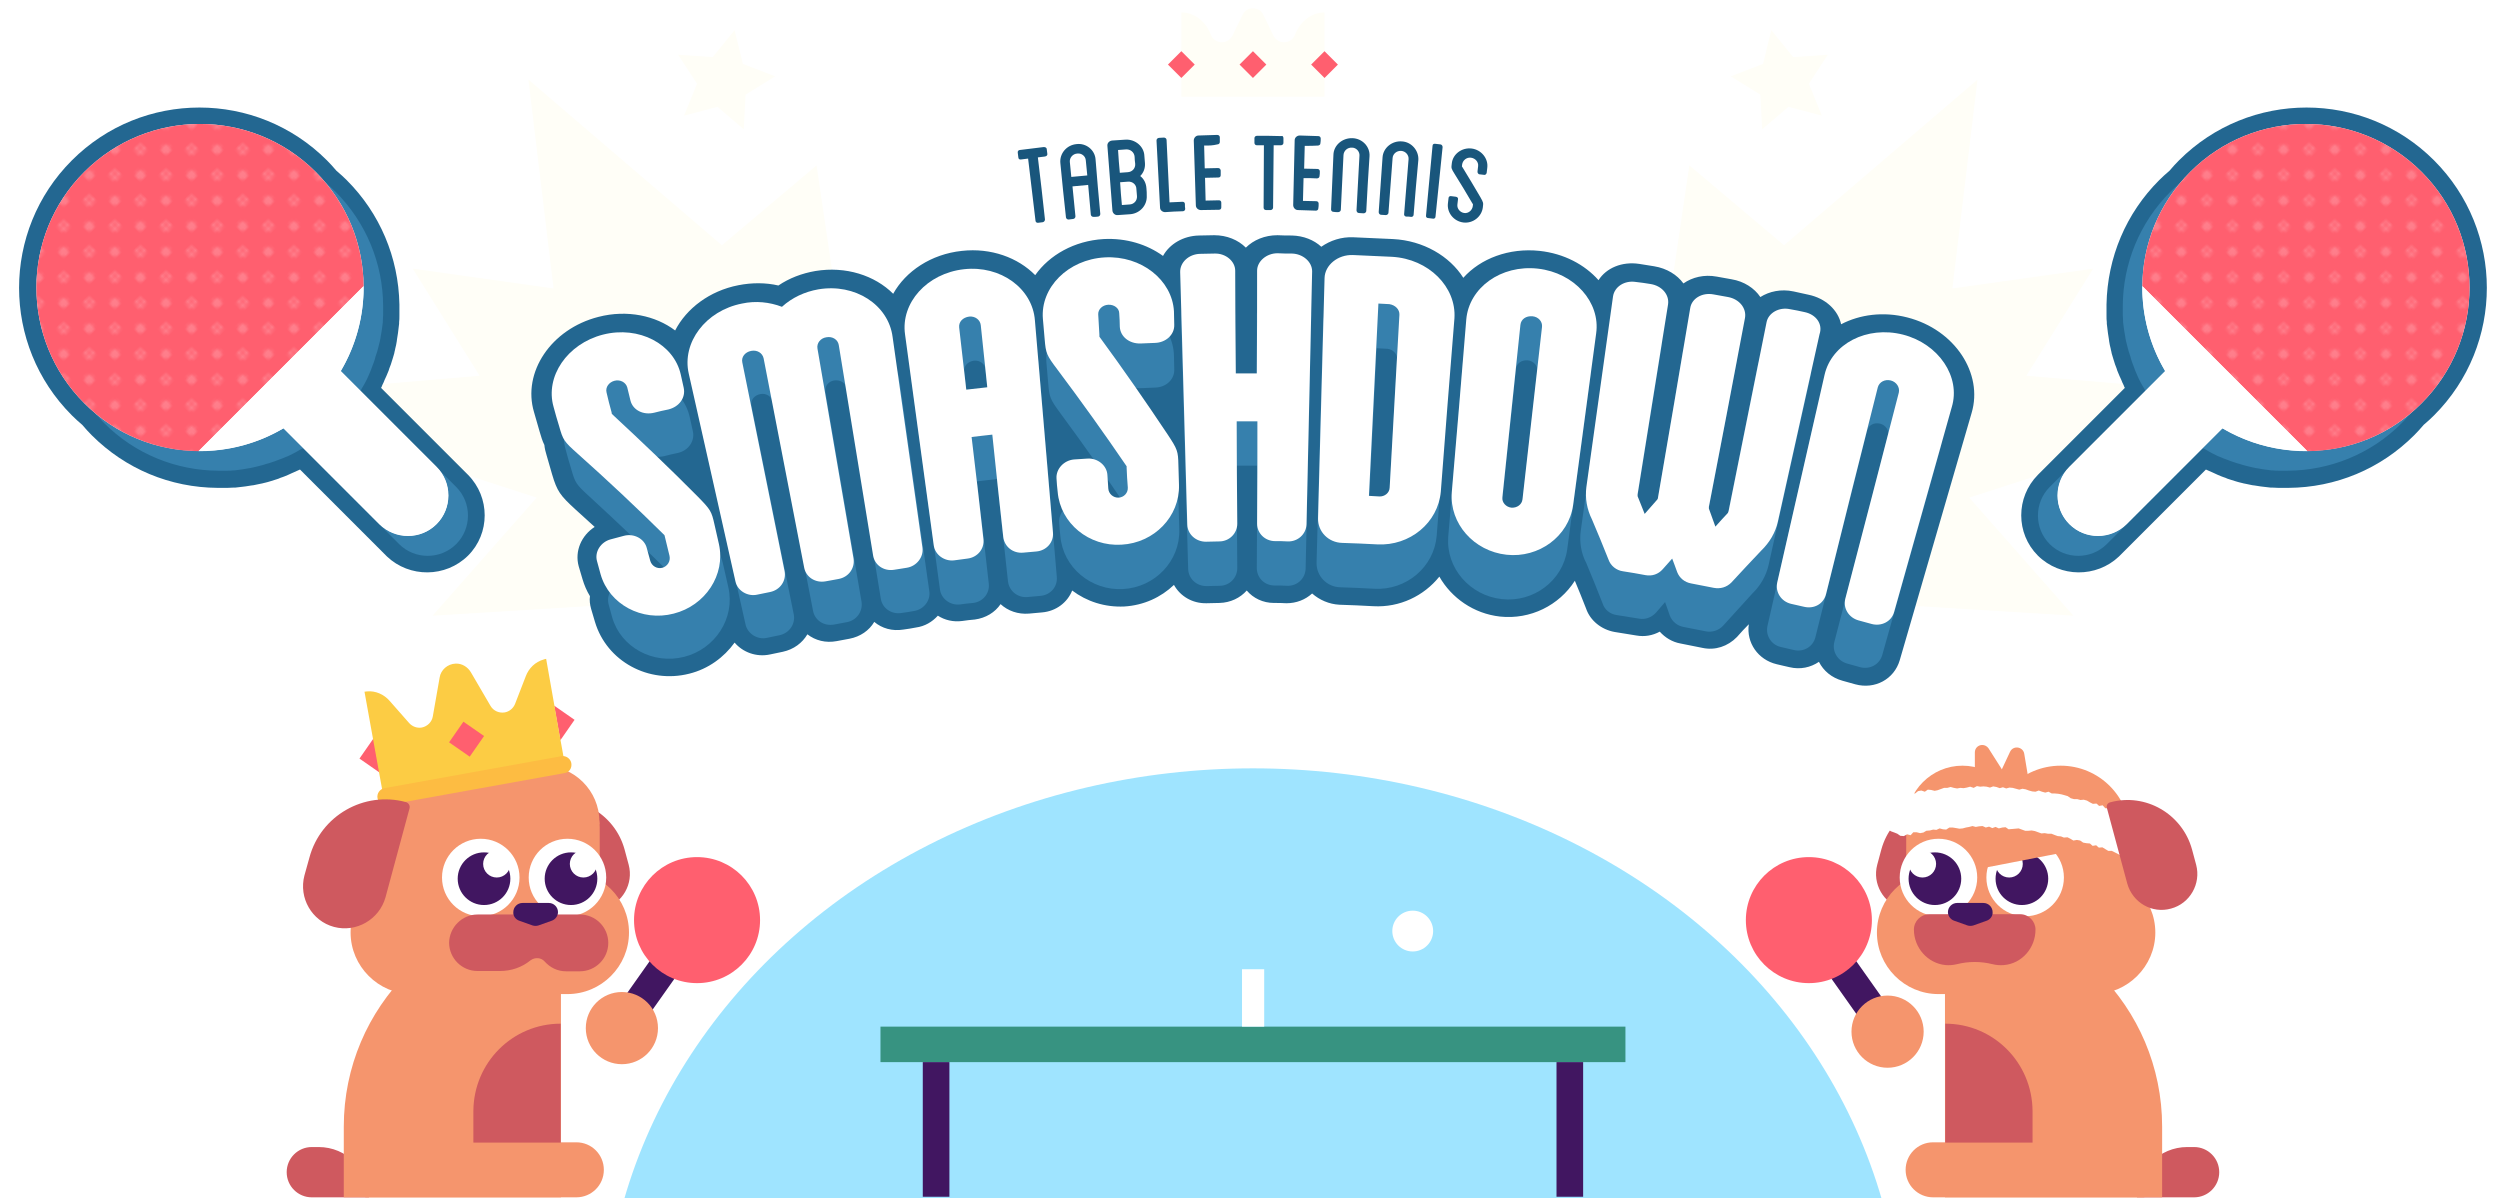 <?xml version="1.0" encoding="utf-8"?>
<!-- Generator: Adobe Illustrator 22.0.1, SVG Export Plug-In . SVG Version: 6.00 Build 0)  -->
<svg version="1.1" id="Layer_1" xmlns="http://www.w3.org/2000/svg" xmlns:xlink="http://www.w3.org/1999/xlink" x="0px" y="0px"
	 viewBox="0 0 845 405" style="enable-background:new 0 0 845 405;" xml:space="preserve">
<style type="text/css">
	.st0{fill:none;}
	.st1{fill:#FFFFFF;}
	.st2{fill:#9FE4FF;}
	.st3{fill:#FFFEF7;}
	.st4{fill:#19567C;}
	.st5{fill:#236791;}
	.st6{fill:#3680AD;}
	.st7{fill:#379381;}
	.st8{fill:#411661;}
	.st9{fill:#FF5F6F;}
	.st10{fill:#CF595F;}
	.st11{fill:#F5956D;}
	.st12{fill:#FCCC44;}
	.st13{fill:#FDBC42;}
	.st14{opacity:0.2;fill:url(#SVGID_1_);}
	.st15{opacity:0.2;fill:url(#SVGID_2_);}
</style>
<pattern  x="-77.5" y="-0.4" width="12.6" height="12.6" patternUnits="userSpaceOnUse" id="New_Pattern" viewBox="0 -12.6 12.6 12.6" style="overflow:visible;">
	<g>
		<rect y="-12.6" class="st0" width="12.6" height="12.6"/>
		<circle class="st1" cx="6.3" cy="-6.3" r="1.7"/>
		<path class="st1" d="M1.7-12.6H0v1.7C0.9-10.9,1.7-11.7,1.7-12.6z"/>
		<path class="st1" d="M0-1.7V0h1.7C1.7-0.9,0.9-1.7,0-1.7z"/>
		<path class="st1" d="M12.6-10.9v-1.7h-1.7C10.9-11.7,11.7-10.9,12.6-10.9z"/>
		<path class="st1" d="M12.6-1.7c-0.9,0-1.7,0.8-1.7,1.7h1.7V-1.7z"/>
	</g>
</pattern>
<ellipse class="st2" cx="423.5" cy="453" rx="219.3" ry="193.3"/>
<g>
	<polygon class="st3" points="565.2,95.2 571,55.9 603,82.9 668.4,26.9 659.9,97.5 707.5,90.8 684.9,127 770.4,134.3 665.6,168.2 
		700.8,208.1 638.8,204.3 	"/>
	<polygon class="st3" points="281.8,95.2 276,55.9 244,82.9 178.6,26.9 187.1,97.5 139.5,90.8 162.1,127 76.6,134.3 181.4,168.2 
		146.2,208.1 208.2,204.3 	"/>
</g>
<g>
	<g>
		<path class="st4" d="M353.8,50.4c0.1,0.6,0.1,1,0.2,1.6c0.1,0.5-0.3,0.8-0.8,0.9c-0.9,0.1-1.4,0.2-2.4,0.3c1,8.4,1.5,12.6,2.4,21
			c0,0.4-0.3,0.8-0.7,0.9c-0.7,0.1-1,0.1-1.6,0.2c-0.5,0.1-0.9-0.3-0.9-0.7c-1-8.4-1.5-12.6-2.5-21c-0.9,0.1-1.4,0.2-2.4,0.3
			c-0.5,0.1-0.9-0.2-0.9-0.7c-0.1-0.6-0.1-1-0.2-1.6c-0.1-0.5,0.3-0.9,0.7-0.9c3.3-0.4,4.9-0.6,8.1-1
			C353.4,49.7,353.8,50,353.8,50.4z"/>
		<path class="st4" d="M370.3,53.9c0.6,7.4,0.9,11,1.6,18.4c0,0.5-0.3,0.8-0.7,0.9c-0.7,0.1-1,0.1-1.6,0.1c-0.5,0-0.8-0.3-0.9-0.7
			c-0.4-4-0.5-6.1-0.9-10.1c-2.1,0.2-3.2,0.3-5.3,0.5c0.4,4,0.6,6,1,10.1c0,0.5-0.3,0.8-0.7,0.9c-0.7,0.1-1,0.1-1.6,0.2
			c-0.5,0-0.8-0.3-0.9-0.7c-0.8-7.4-1.2-11-1.9-18.4c-0.3-3.2,2.1-6.1,5.5-6.4C367.1,48.3,370.1,50.7,370.3,53.9z M367,54.2
			c-0.1-1.4-1.4-2.5-2.9-2.3c-1.5,0.1-2.6,1.4-2.5,2.8c0.2,2,0.3,3,0.5,5.1c2.1-0.2,3.2-0.3,5.4-0.5C367.3,57.3,367.2,56.3,367,54.2
			z"/>
		<path class="st4" d="M387,55.2c0.1,1.7-0.5,3.2-1.6,4.3c1.3,1,2,2.5,2.1,4.2c0.1,1,0.1,1.5,0.1,2.4c0.2,3.3-2.3,6-5.5,6.3
			c-1.7,0.1-2.6,0.2-4.3,0.3c-0.9,0.1-1.7-0.6-1.8-1.5c-0.7-8.8-1-13.1-1.7-21.9c-0.1-0.9,0.6-1.7,1.6-1.8c1.8-0.1,2.7-0.2,4.5-0.3
			c3.3-0.2,6.3,2.3,6.4,5.5C386.9,53.7,386.9,54.2,387,55.2z M383.5,53c-0.1-1.5-1.4-2.6-2.9-2.5c-1.1,0.1-1.6,0.1-2.7,0.2
			c0.2,3.1,0.3,4.6,0.6,7.7c1.1-0.1,1.6-0.1,2.7-0.2c1.5-0.1,2.6-1.3,2.5-2.8C383.6,54.4,383.5,53.9,383.5,53z M381.3,61.4
			c-1.1,0.1-1.6,0.1-2.7,0.2c0.2,3.1,0.3,4.6,0.6,7.7c1.1-0.1,1.6-0.1,2.7-0.2c1.4-0.1,2.5-1.3,2.4-2.8c-0.1-1-0.1-1.5-0.2-2.4
			C384.1,62.4,382.8,61.3,381.3,61.4z"/>
		<path class="st4" d="M400.5,69c0,0.7,0,1,0.1,1.6c0,0.4-0.3,0.8-0.8,0.8c-2.4,0.1-3.6,0.1-6,0.3c-0.9,0-1.7-0.7-1.7-1.5
			c-0.5-9.1-0.7-13.6-1.2-22.7c0-0.5,0.3-0.8,0.8-0.9c0.7,0,1-0.1,1.7-0.1c0.4,0,0.9,0.3,0.9,0.8c0.4,8.4,0.6,12.7,1,21.1
			c1.8-0.1,2.6-0.1,4.4-0.2C400.2,68.2,400.5,68.5,400.5,69z"/>
		<path class="st4" d="M407,49.2c0.1,3.1,0.1,4.6,0.2,7.7c1.8,0,2.7-0.1,4.5-0.1c0.5,0,0.8,0.3,0.9,0.8c0,0.7,0,1,0,1.6
			c0,0.5-0.3,0.8-0.8,0.8c-1.8,0-2.7,0.1-4.5,0.1c0.1,3.1,0.1,4.6,0.2,7.7c1.8,0,2.7-0.1,4.5-0.1c0.5,0,0.8,0.3,0.8,0.8
			c0,0.7,0,1,0,1.6c0,0.5-0.3,0.8-0.8,0.8c-2.4,0-3.6,0.1-6.1,0.1c-0.9,0-1.7-0.7-1.7-1.6c-0.3-8.8-0.4-13.2-0.7-21.9
			c0-0.9,0.7-1.7,1.6-1.7c2.5-0.1,3.8-0.1,6.3-0.2c0.5,0,0.9,0.3,0.9,0.8c0,0.7,0,1,0,1.6c0,0.5-0.4,0.8-0.8,0.8
			C409.8,49.2,408.9,49.2,407,49.2z"/>
		<path class="st4" d="M433.8,46.7c0,0.7,0,1,0,1.6c0,0.5-0.4,0.8-0.9,0.8c-1,0-1.4,0-2.4,0c-0.1,8.5-0.1,12.7-0.2,21.1
			c0,0.4-0.4,0.8-0.8,0.8c-0.7,0-1,0-1.6,0c-0.5,0-0.8-0.4-0.8-0.8c0-8.5,0.1-12.7,0.1-21.1c-1,0-1.4,0-2.4,0
			c-0.5,0-0.8-0.4-0.8-0.8c0-0.7,0-1,0-1.6c0-0.5,0.4-0.8,0.9-0.8c3.3,0,4.9,0,8.2,0.1C433.5,45.8,433.8,46.2,433.8,46.7z"/>
		<path class="st4" d="M441,49.3c-0.1,3.1-0.1,4.6-0.2,7.7c1.8,0,2.7,0.1,4.5,0.1c0.5,0,0.8,0.4,0.8,0.8c0,0.7,0,1-0.1,1.6
			c0,0.5-0.4,0.8-0.9,0.8c-1.8-0.1-2.7-0.1-4.5-0.1c-0.1,3.1-0.1,4.6-0.2,7.7c1.8,0,2.7,0.1,4.5,0.1c0.5,0,0.8,0.4,0.8,0.8
			c0,0.7,0,1-0.1,1.6c0,0.5-0.4,0.8-0.8,0.8c-2.4-0.1-3.6-0.1-6.1-0.2c-0.9,0-1.6-0.8-1.6-1.7c0.2-8.8,0.3-13.2,0.5-21.9
			c0-0.9,0.8-1.6,1.7-1.6c2.5,0.1,3.8,0.1,6.3,0.2c0.5,0,0.8,0.4,0.8,0.8c0,0.7,0,1-0.1,1.6c0,0.5-0.4,0.8-0.9,0.8
			C443.8,49.3,442.9,49.3,441,49.3z"/>
		<path class="st4" d="M462.9,52.8c-0.5,7.4-0.7,11.1-1.1,18.5c0,0.4-0.4,0.8-0.9,0.8c-0.7,0-1-0.1-1.6-0.1c-0.5,0-0.8-0.5-0.8-0.9
			c0.4-7.4,0.6-11.1,1-18.5c0.1-1.4-1.1-2.7-2.5-2.7c-1.5-0.1-2.8,1-2.9,2.5c-0.4,7.4-0.5,11.1-0.9,18.5c0,0.4-0.4,0.8-0.9,0.8
			c-0.7,0-1,0-1.6-0.1c-0.5,0-0.8-0.4-0.8-0.8c0.3-7.4,0.5-11.1,0.8-18.5c0.1-3.2,3-5.7,6.4-5.6C460.5,46.8,463.1,49.6,462.9,52.8z"
			/>
		<path class="st4" d="M479.4,54.1c-0.7,7.4-1,11.1-1.6,18.5c0,0.4-0.4,0.8-0.9,0.7c-0.7-0.1-1-0.1-1.6-0.1c-0.5,0-0.8-0.5-0.7-0.9
			c0.6-7.4,0.9-11.1,1.5-18.5c0.1-1.4-1-2.7-2.5-2.8c-1.5-0.1-2.8,1-2.9,2.4c-0.6,7.4-0.8,11.1-1.4,18.5c0,0.4-0.4,0.8-0.9,0.8
			c-0.7,0-1-0.1-1.6-0.1c-0.5,0-0.8-0.5-0.8-0.9c0.5-7.4,0.8-11.1,1.3-18.5c0.2-3.2,3.2-5.7,6.6-5.4C477.1,48,479.6,50.9,479.4,54.1
			z"/>
		<path class="st4" d="M485.2,73.2c0,0.5-0.4,0.8-0.9,0.7c-0.7-0.1-1-0.1-1.6-0.2c-0.5,0-0.8-0.4-0.7-0.9c0.9-9.4,1.3-14.1,2.2-23.5
			c0-0.5,0.4-0.8,0.9-0.7c0.7,0.1,1,0.1,1.7,0.2c0.4,0,0.8,0.4,0.8,0.9C486.6,59.2,486.2,63.9,485.2,73.2z"/>
		<path class="st4" d="M499.4,57.9c0.1-0.7,0.1-1,0.2-1.7c0.2-1.4-0.9-2.7-2.4-2.9c-1.5-0.2-2.8,0.9-3,2.3c-0.1,0.7-0.1,0.7,0.1,0.9
			c2.5,4.1,3.7,6.1,6.1,10.2c1,1.8,1,1.8,0.8,3.4c-0.4,3.2-3.4,5.5-6.6,5.1c-3.2-0.4-5.6-3.3-5.2-6.5c0.1-0.7,0.1-1,0.2-1.7
			c0-0.5,0.4-0.8,0.9-0.7c0.7,0.1,1,0.1,1.6,0.2c0.5,0.1,0.8,0.4,0.7,0.9c-0.1,0.7-0.1,1-0.2,1.7c-0.2,1.4,0.9,2.7,2.3,2.9
			c1.4,0.2,2.7-0.9,2.9-2.3c0.1-0.7,0.1-0.7-0.1-0.9c-2.4-4.1-3.6-6.1-6.1-10.1c-1.1-1.8-1.1-1.8-0.9-3.4c0.3-3.2,3.4-5.5,6.7-5.1
			c3.3,0.4,5.7,3.4,5.3,6.5c-0.1,0.7-0.1,1-0.2,1.7c-0.1,0.5-0.5,0.8-0.9,0.7c-0.7-0.1-1-0.1-1.7-0.2
			C499.7,58.8,499.3,58.4,499.4,57.9z"/>
	</g>
</g>
<g>
	<g>
		<path class="st1" d="M203.8,113.1c-12.1,3.1-19.6,14.2-16.7,24.4c0.6,2.2,1.2,4.4,1.9,6.6c0.6,2,1,3.3,1.6,4.4
			c0.1,1.2,0.3,2.3,0.6,3.4c0.6,2.2,1.2,4.4,1.9,6.6c1.3,4.6,1.6,5.1,6.1,9.2c4.7,4.3,9.4,8.7,14,13c-0.7-0.1-1.5,0-2.2,0.2
			c-1.5,0.4-3,0.8-4.5,1.2c-3.4,0.9-5.5,4.3-4.6,7.4c0.4,1.5,0.8,2.9,1.2,4.4c0.7,2.3,1.8,4.4,3.2,6.2c-0.5,1.2-0.7,2.5-0.3,3.8
			c0.4,1.5,0.8,2.9,1.2,4.4c2.9,10.2,13.8,16.1,24.4,13.4c10.5-2.7,17.2-13.1,14.9-23.4c-0.5-2.2-1-4.4-1.5-6.6
			c-0.5-2.1-0.8-3.3-1.4-4.4c0-1.2-0.2-2.4-0.4-3.6c-0.5-2.2-1-4.4-1.5-6.6c-1-4.5-1.3-5-5.6-9.4c-4.6-4.6-9.2-9.2-13.9-13.7
			c0.8,0.1,1.6,0,2.5-0.2c1.6-0.4,3.1-0.8,4.7-1.1c3.6-0.8,5.8-4,5.1-7.3c-0.3-1.5-0.7-3-1-4.5c-0.5-2.3-1.5-4.4-2.9-6.3
			c0.6-1.2,0.9-2.5,0.6-3.9c-0.3-1.5-0.7-3-1-4.5C227.8,116.3,216,110,203.8,113.1z M224.5,191.8c-0.2,0.1-0.4,0.1-0.5,0.2
			c-1.8,0.5-3.6-0.6-4.1-2.3c-0.3-1.1-0.5-2.1-0.8-3.2C220.8,188.2,222.7,190,224.5,191.8z"/>
		<path class="st1" d="M276.6,97.8c-4.6,0.8-8.9,2.8-12.3,5.9c-4.2-1.6-8.9-2.1-13.5-1.1c-12.3,2.4-20.4,13.2-18,23.7
			c1.1,4.9,2.2,9.8,3.3,14.6c4.2,18.5,8.3,37.1,12.5,55.6c1.1,4.9,2.2,9.8,3.3,14.6c0.7,3.1,4,5.2,7.2,4.5c1.4-0.3,2.9-0.6,4.3-0.9
			c3.3-0.7,5.4-3.8,4.8-7c-1-4.9-2-9.8-3-14.7c-3.8-18.6-7.5-37.2-11.3-55.9c-0.4-1.8,0.9-3.5,3-3.9c1.9-0.4,3.8,0.8,4.1,2.5
			c3.6,18.7,7.2,37.3,10.8,56c1,4.9,1.9,9.8,2.9,14.7c0.6,3.3,3.7,5.3,7.1,4.7c1.4-0.3,2.9-0.5,4.3-0.8c3.3-0.6,5.5-3.6,5-6.9
			c-0.8-4.9-1.7-9.9-2.5-14.8c-3.2-18.7-6.4-37.5-9.6-56.2c-0.3-1.8,1-3.5,2.9-3.8c2.1-0.3,3.9,0.8,4.2,2.6
			c3.1,18.8,6.1,37.5,9.2,56.3c0.8,4.9,1.6,9.9,2.4,14.8c0.5,3.3,3.6,5.4,6.9,4.9c1.5-0.2,2.9-0.4,4.4-0.7c3.2-0.5,5.6-3.5,5.1-6.7
			c-0.7-5-1.4-9.9-2.1-14.9c-2.7-18.8-5.3-37.6-8-56.4c-0.7-5-1.4-9.9-2.1-14.9C300.3,103,289,95.7,276.6,97.8z"/>
		<path class="st1" d="M325.8,91c-12.5,1.4-21.4,11.4-19.9,22c0.7,5,1.4,9.9,2,14.9c2.6,18.8,5.1,37.7,7.7,56.5
			c0.7,5,1.4,9.9,2,14.9c0.4,3.2,3.5,5.5,6.8,5.1c1.5-0.2,2.9-0.4,4.4-0.5c3.4-0.4,5.7-3.3,5.3-6.6c-0.6-5-1.1-9.9-1.7-14.9
			c-0.8-6.5-1.5-13.1-2.3-19.6c2.3-0.3,4.6-0.5,6.8-0.8c0.7,6.5,1.4,13.1,2.1,19.6c0.5,5,1.1,10,1.6,14.9c0.4,3.3,3.3,5.6,6.6,5.3
			c1.5-0.1,2.9-0.3,4.4-0.4c3.4-0.3,5.8-3.1,5.5-6.4c-0.4-5-0.8-10-1.3-15c-1.6-18.9-3.2-37.9-4.8-56.8c-0.4-5-0.8-10-1.3-15
			C349,97.5,338.2,89.6,325.8,91z M326.7,131.7c-0.2-2-0.5-4-0.7-6.1c-0.2-1.9,1.2-3.4,3.3-3.7c1.9-0.2,3.7,1.1,3.9,2.9
			c0.2,2,0.4,4,0.6,6.1C331.4,131.1,329,131.4,326.7,131.7z"/>
		<path class="st1" d="M373.4,87c-12.4,0.7-21.8,10.2-20.9,20.8c0.2,2.3,0.4,4.6,0.6,6.9c0.2,2.1,0.3,3.4,0.7,4.6
			c-0.1,1.1-0.2,2.3-0.1,3.5c0.2,2.3,0.4,4.6,0.6,6.9c0.4,4.7,0.6,5.3,4.2,10.2c3.8,5.1,7.5,10.3,11.2,15.5
			c-0.7-0.2-1.4-0.3-2.2-0.2c-1.5,0.1-3.1,0.2-4.6,0.3c-3.4,0.3-6.1,3.2-5.9,6.4c0.1,1.5,0.2,3.1,0.4,4.6c0.2,2.4,0.9,4.7,1.9,6.7
			c-0.7,1.1-1.2,2.3-1,3.7c0.1,1.5,0.2,3.1,0.4,4.6c0.9,10.6,10.4,18.5,21.2,17.9c10.8-0.6,19.3-9.5,19-20.1
			c-0.1-2.3-0.1-4.5-0.2-6.8c-0.1-2.1-0.1-3.4-0.5-4.6c0.2-1.2,0.3-2.4,0.3-3.6c-0.1-2.3-0.1-4.5-0.2-6.8c-0.1-4.6-0.3-5.2-3.6-10.2
			c-3.6-5.4-7.2-10.8-11-16.1c0.8,0.2,1.6,0.3,2.5,0.3c1.6-0.1,3.2-0.1,4.8-0.2c3.7-0.1,6.5-2.8,6.4-6.1c0-1.5-0.1-3.1-0.1-4.6
			c-0.1-2.4-0.7-4.6-1.6-6.7c0.8-1,1.3-2.3,1.3-3.7c0-1.5-0.1-3.1-0.1-4.6C396.2,94.7,385.8,86.3,373.4,87z M378.5,168.1
			c-0.2,0-0.4,0.1-0.6,0.1c-1.8,0.1-3.4-1.3-3.5-3.1c-0.1-1.1-0.1-2.2-0.2-3.3C375.7,164,377.1,166,378.5,168.1z"/>
		<path class="st1" d="M436.7,85.7c-1.6,0-3.3,0-4.9-0.1c-3.7,0-6.9,2.7-6.9,5.9c0,5,0,10,0,15c0,6.6,0,13.2,0,19.7
			c-2.4,0-4.8,0-7.1,0c0-6.6-0.1-13.2-0.1-19.7c0-5-0.1-10-0.1-15c0-3.2-3.2-5.9-6.9-5.8c-1.7,0-3.4,0.1-5,0.1
			c-3.8,0.1-6.8,2.9-6.7,6.2c0.1,5,0.3,10,0.4,15c0.7,23.4,1.3,46.9,2,70.3c0.1,5,0.3,10,0.4,15c0.1,3.3,2.8,5.8,6.2,5.8
			c1.5,0,2.9-0.1,4.4-0.1c3.4,0,6-2.7,6-6c0-5-0.1-10-0.1-15c0-6.5-0.1-13.1-0.1-19.6c2.3,0,4.6,0,6.9,0c0,6.5,0,13.1,0,19.6
			c0,5,0,10,0,15c0,3.3,2.6,5.9,6,5.9c1.4,0,2.8,0,4.3,0.1c3.4,0.1,6.1-2.5,6.2-5.8c0.1-5,0.2-10,0.3-15c0.5-23.5,1.1-47,1.6-70.5
			c0.1-5,0.2-10,0.3-15C443.5,88.5,440.4,85.8,436.7,85.7z"/>
		<path class="st1" d="M470.5,86.8c-4.4-0.2-8.8-0.4-13.2-0.6c-5.1-0.2-9.5,3.4-9.6,7.8c-0.1,5-0.3,10-0.4,15
			c-0.6,22.1-1.2,44.1-1.8,66.2c-0.1,5-0.3,10-0.4,15c-0.1,4.5,3.5,8.2,8,8.3c3.8,0.1,7.7,0.3,11.5,0.5c10.8,0.6,20.2-7.3,21.1-17.9
			c0.4-5,0.8-10,1.2-15c1.1-14.5,2.3-29,3.4-43.5c0.4-5,0.8-10,1.2-15C492.3,97,482.9,87.5,470.5,86.8z M466.2,167.9
			c-1.2-0.1-2.3-0.1-3.5-0.2c0.8-16.7,1.6-33.3,2.4-50c1.2,0.1,2.4,0.1,3.7,0.2c1.9,0.1,3.4,1.7,3.3,3.5c-0.8,14.5-1.7,29-2.5,43.6
			C469.6,166.7,468,168,466.2,167.9z"/>
		<path class="st1" d="M519.8,90.8c-12.5-1.4-23.3,6.5-24.2,17.2c-0.4,5-0.8,10-1.2,15c-1.2,14.5-2.4,29-3.6,43.5
			c-0.4,5-0.8,10-1.2,15c-0.8,10.6,7.3,19.9,18.1,21.1c10.7,1.2,20.6-6.2,22.1-16.7c0.7-5,1.3-9.9,2-14.9
			c1.9-14.4,3.9-28.8,5.8-43.2c0.7-5,1.3-9.9,2-14.9C541,102.2,532.2,92.2,519.8,90.8z M511,171.5c-1.9-0.2-3.3-1.8-3.1-3.5
			c1.5-14.5,3-28.9,4.5-43.4c0.2-1.9,1.9-3.1,4-2.9c1.9,0.2,3.3,1.8,3.1,3.6c-1.6,14.4-3.3,28.9-4.9,43.3
			C514.5,170.5,512.8,171.7,511,171.5z"/>
		<path class="st1" d="M610,105.5c-1.7-0.4-3.3-0.7-5-1c-3.7-0.8-7.3,1.3-7.9,4.4c-1,4.9-2,9.8-2.9,14.7c-3.3,16.3-6.5,32.7-9.8,49
			c-0.1,0.3-0.1,0.5-0.3,0.8c-1.4,1.5-2.8,3-4.2,4.6c-0.7-2-1.5-4.1-2.2-6.1c0-0.2,0-0.3,0-0.6c3.1-16.4,6.3-32.7,9.4-49.1
			c0.9-4.9,1.9-9.8,2.8-14.7c0.6-3.3-1.9-6.4-5.7-7.1c-1.7-0.3-3.3-0.6-5-0.9c-3.8-0.7-7.3,1.4-7.8,4.6c-0.8,4.9-1.7,9.9-2.5,14.8
			c-2.8,16.4-5.6,32.8-8.4,49.3c0,0.3-0.1,0.4-0.2,0.6c-1.4,1.6-2.9,3.3-4.3,4.9c-0.8-2-1.6-4-2.4-6c0-0.2,0-0.4,0-0.6
			c2.6-16.4,5.3-32.9,7.9-49.3c0.8-4.9,1.6-9.9,2.4-14.8c0.5-3.3-2.1-6.3-5.9-6.9c-1.7-0.3-3.3-0.5-5-0.7c-3.8-0.6-7.2,1.6-7.7,4.9
			c-0.7,5-1.4,9.9-2.1,14.9c-2.3,16.5-4.6,33-6.9,49.5c-0.7,5-1.4,9.9-2.1,14.9c-0.5,3.8,0.1,7.6,1.9,11c1.9,4.5,3.7,9,5.5,13.6
			c0.6,2,2.5,3.6,4.8,3.9c2.5,0.4,5,0.8,7.5,1.2c2.1,0.4,4.2-0.4,5.7-2c1-1.2,2.1-2.4,3.1-3.6c0.5,1.5,1.1,3,1.6,4.6
			c0.8,2,2.5,3.4,4.6,3.8c2.5,0.5,5.1,1,7.6,1.5c2.1,0.4,4.3-0.3,5.8-1.9c3.3-3.6,6.6-7.3,9.9-10.9c2.8-2.7,4.7-6.1,5.5-9.7
			c1.1-4.9,2.2-9.8,3.3-14.7c3.6-16.3,7.2-32.5,10.8-48.8c1.1-4.9,2.2-9.8,3.3-14.7C616.2,109.5,613.8,106.3,610,105.5z"/>
		<path class="st5" d="M644.7,107.3c-8.1-2.1-16.1-1-22.4,2.3c-1-4.7-5.2-8.8-11.1-10c-1.7-0.4-3.3-0.7-5-1.1
			c-4.2-0.9-8.2,0-11.2,1.9c-2-3-5.5-5.3-9.7-6c-1.7-0.3-3.3-0.6-5-0.9c-4.3-0.8-8.3,0.2-11.3,2.3c-2.1-2.9-5.6-5.1-9.9-5.8
			c-1.7-0.3-3.3-0.5-5-0.8c-5.9-0.9-11.2,1.4-13.8,5.5c-4.7-5.3-11.7-9-19.9-9.9c-10.4-1.1-20,2.6-25.8,9.1
			c-4.6-7.3-13.5-12.6-23.8-13.1c-4.4-0.2-8.9-0.4-13.3-0.6c-4.1-0.2-7.9,1.1-10.9,3.2c-2.5-2.3-6-3.7-9.9-3.8c-1.6,0-3.3,0-4.9-0.1
			c-4.3,0-8.1,1.6-10.7,4.2c-2.6-2.6-6.4-4.2-10.7-4.2c-1.7,0-3.4,0.1-5.1,0.1c-5.4,0.1-10,2.9-12.2,6.9c-5.4-3.9-12.4-6.1-20.1-5.7
			c-9.9,0.6-18.3,5.4-23.1,12.2c-5.8-5.9-14.9-9.3-24.8-8.2c-10.4,1.1-19,6.9-23.2,14.5c-6.2-6.2-16-9.4-26.3-7.7
			c-4.6,0.8-8.8,2.4-12.5,4.9c-4.3-1-8.9-1-13.5-0.1c-9.8,1.9-17.6,7.9-21.4,15.3c-6.6-5-16.2-7.1-25.9-4.6
			c-16.1,4.1-25.8,18.8-21.8,32.2c0.6,2.2,1.3,4.4,1.9,6.6c0.5,1.7,0.9,3.1,1.6,4.5c0.1,1.2,0.4,2.3,0.7,3.3
			c0.6,2.2,1.3,4.4,1.9,6.6c1.7,5.8,2.8,7.2,7.8,11.8c2.2,2,4.4,4,6.6,6c-4.5,2.9-6.8,8.2-5.4,13.3c0.4,1.5,0.9,2.9,1.3,4.4
			c0.6,2,1.4,3.9,2.5,5.7c-0.2,1.4,0,2.9,0.4,4.3c0.4,1.5,0.9,2.9,1.3,4.4c4,13.4,18.2,21,31.9,17.5c6.4-1.6,11.7-5.5,15.3-10.5
			c2.8,3.3,7.4,5,12,4c1.4-0.3,2.9-0.6,4.3-0.9c3.7-0.8,6.6-3,8.3-5.9c2.7,2.1,6.2,3,9.9,2.3c1.4-0.3,2.9-0.5,4.3-0.8
			c3.7-0.7,6.7-2.8,8.4-5.7c2.6,2.2,6.1,3.2,9.8,2.6c1.4-0.2,2.9-0.4,4.3-0.7c3-0.4,5.5-1.9,7.4-4c2.3,1.5,5.2,2.2,8.2,1.8
			c1.4-0.2,2.9-0.4,4.3-0.5c3.7-0.5,6.8-2.4,8.7-5.2c2.5,2.3,5.9,3.5,9.6,3.2c1.5-0.1,2.9-0.3,4.4-0.4c4.8-0.4,8.6-3.4,10.2-7.4
			c4.9,3.7,11,5.7,17.6,5.4c6.6-0.4,12.4-3.1,16.8-7.3c2.1,3.8,6.2,6.3,11,6.2c1.5,0,2.9-0.1,4.4-0.1c3.7-0.1,7-1.7,9.2-4.2
			c2.2,2.6,5.5,4.2,9.2,4.2c1.4,0,2.8,0,4.2,0.1c3.4,0,6.4-1.2,8.7-3.3c2.5,2.2,5.7,3.6,9.2,3.8c3.8,0.1,7.6,0.3,11.5,0.5
			c8.9,0.5,17.1-3.5,22.3-10c4.1,7.2,11.6,12.5,20.5,13.5c10.3,1.1,20-3.8,25.3-12.1c1.3,3.1,2.6,6.3,3.8,9.4
			c1.4,4.1,5.2,7.1,9.6,7.9c2.5,0.4,5,0.8,7.4,1.2c2.8,0.5,5.5,0,7.9-1.3c1.8,2,4.2,3.5,7,4c2.5,0.5,5,1,7.5,1.5
			c4.2,0.9,8.5-0.5,11.6-3.7c1.3-1.5,2.6-2.9,4-4.3c-0.9,6.2,3.1,12,9.4,13.5c1.4,0.3,2.8,0.7,4.3,1c3.7,0.9,7.2,0.1,10-1.8
			c1.5,3,4.3,5.4,8,6.4c1.4,0.4,2.8,0.8,4.3,1.2c6.6,1.8,13.1-1.7,15-8.1c8.1-27.9,16.2-55.7,24.3-83.6
			C670.4,126.2,660.7,111.4,644.7,107.3z"/>
	</g>
	<path class="st6" d="M378.1,114.9c-8.7,0.5-7.9,12.5,0.6,12C387.3,126.5,386.8,114.5,378.1,114.9z"/>
	<path class="st6" d="M212.5,140c-8.5,2.2-5.4,13.8,2.9,11.6C223.8,149.5,221,137.9,212.5,140z"/>
	<g>
		<path class="st6" d="M207.5,127.7c-11.9,3-19.2,14.1-16.3,24.3c0.6,2.2,1.2,4.4,1.9,6.6c1.3,4.6,1.6,5.1,6.1,9.2
			c9.9,9.1,19.6,18.3,29,27.7c0,0.1,0.1,0.3,0.1,0.4c0.5,2.2,1.1,4.4,1.6,6.6c0.4,1.8-0.6,3.5-2.4,4c-1.8,0.4-3.5-0.6-4-2.4
			c-0.4-1.5-0.8-3-1.2-4.4c-0.8-3.1-4.3-5-7.6-4.1c-1.5,0.4-3,0.8-4.5,1.2c-3.3,0.9-5.3,4.3-4.5,7.4c0.4,1.5,0.8,2.9,1.2,4.4
			c2.9,10.2,13.8,16.1,24.4,13.4c10.5-2.7,17.2-13.1,14.9-23.4c-0.5-2.2-1-4.4-1.5-6.6c-1-4.5-1.3-5-5.5-9.4
			c-9.3-9.5-18.9-18.9-28.8-28.1c0-0.2-0.1-0.4-0.1-0.6c-0.6-2.2-1.2-4.4-1.7-6.7c-0.4-1.7,0.8-3.4,2.7-3.9c1.9-0.5,3.8,0.5,4.2,2.2
			c0.4,1.5,0.7,3,1.1,4.5c0.8,3.2,4.2,5,7.8,4.2c1.6-0.4,3.1-0.8,4.7-1.1c3.6-0.8,5.8-4,5.1-7.3c-0.3-1.5-0.7-3-1-4.5
			C231.1,130.9,219.5,124.6,207.5,127.7z"/>
		<path class="st6" d="M279.1,112.6c-4.5,0.8-8.8,2.8-12,5.8c-4.1-1.7-8.8-2.1-13.3-1.2c-12.1,2.4-20,13.1-17.6,23.6
			c5.3,23.4,10.5,46.8,15.8,70.3c0.7,3.1,4,5.2,7.2,4.5c1.4-0.3,2.9-0.6,4.3-0.9c3.3-0.7,5.4-3.8,4.8-7
			c-4.8-23.5-9.5-47.1-14.3-70.6c-0.4-1.8,0.9-3.5,3-3.9c1.9-0.4,3.8,0.8,4.1,2.5c4.6,23.6,9.1,47.1,13.7,70.7
			c0.6,3.3,3.7,5.3,7.1,4.7c1.4-0.3,2.9-0.5,4.3-0.8c3.3-0.6,5.5-3.6,5-6.9c-4.1-23.7-8.1-47.3-12.2-71c-0.3-1.8,1-3.5,2.9-3.8
			c2.1-0.3,3.9,0.8,4.2,2.6c3.9,23.7,7.7,47.4,11.6,71.1c0.5,3.3,3.6,5.4,6.9,4.9c1.5-0.2,2.9-0.4,4.4-0.7c3.2-0.5,5.6-3.5,5.1-6.7
			c-3.4-23.8-6.7-47.5-10.1-71.3C302.4,117.8,291.3,110.6,279.1,112.6z"/>
		<path class="st6" d="M327.5,105.9c-12.3,1.3-21,11.4-19.5,22c3.2,23.8,6.5,47.6,9.7,71.3c0.4,3.2,3.5,5.5,6.8,5.1
			c1.5-0.2,2.9-0.4,4.4-0.5c3.4-0.4,5.7-3.3,5.3-6.6c-1.3-11.5-2.6-23-4-34.5c2.3-0.3,4.6-0.5,6.8-0.8c1.2,11.5,2.4,23,3.7,34.6
			c0.4,3.3,3.3,5.6,6.6,5.3c1.5-0.1,2.9-0.3,4.4-0.4c3.4-0.3,5.8-3.1,5.5-6.4c-2-23.9-4.1-47.8-6.1-71.7
			C350.3,112.4,339.7,104.6,327.5,105.9z M333.1,124.8c0.7,7,1.5,14,2.2,21c-2.3,0.2-4.6,0.5-7,0.8c-0.8-7-1.6-14-2.4-21
			c-0.2-1.9,1.2-3.4,3.3-3.7C331.2,121.7,332.9,123,333.1,124.8z"/>
		<path class="st6" d="M374.2,102c-12.2,0.7-21.4,10.2-20.5,20.7c0.2,2.3,0.4,4.6,0.6,6.9c0.4,4.7,0.6,5.3,4.2,10.2
			c8,10.8,15.6,21.7,23,32.7c0,0.1,0,0.3,0,0.5c0.1,2.2,0.2,4.5,0.4,6.7c0.1,1.8-1.3,3.3-3.1,3.4c-1.8,0.1-3.3-1.3-3.5-3.1
			c-0.1-1.5-0.2-3.1-0.3-4.6c-0.2-3.2-3.2-5.7-6.6-5.5c-1.5,0.1-3,0.2-4.6,0.3c-3.4,0.2-6,3.2-5.8,6.4c0.1,1.5,0.2,3.1,0.4,4.6
			c0.9,10.6,10.4,18.5,21.2,17.9c10.8-0.6,19.3-9.5,19-20.1c-0.1-2.3-0.1-4.5-0.2-6.8c-0.1-4.6-0.3-5.2-3.6-10.2
			c-7.3-11.1-14.8-22.2-22.7-33.1c0-0.2,0-0.4,0-0.6c-0.1-2.3-0.3-4.6-0.4-6.9c-0.1-1.7,1.4-3.2,3.3-3.3c1.9-0.1,3.6,1.2,3.7,2.9
			c0.1,1.5,0.2,3.1,0.2,4.6c0.2,3.3,3.2,5.8,6.8,5.6c1.6-0.1,3.2-0.1,4.8-0.2c3.7-0.1,6.5-2.8,6.4-6.1c0-1.5-0.1-3.1-0.1-4.6
			C396.6,109.7,386.5,101.3,374.2,102z"/>
		<path class="st6" d="M436.4,100.7c-1.6,0-3.2,0-4.8-0.1c-3.7,0-6.8,2.7-6.8,5.9c0,11.6,0,23.2-0.1,34.7c-2.3,0-4.7,0-7,0
			c-0.1-11.6-0.2-23.2-0.2-34.7c0-3.2-3.1-5.9-6.8-5.8c-1.6,0-3.3,0.1-4.9,0.1c-3.7,0.1-6.7,2.9-6.6,6.2c0.8,28.4,1.6,56.9,2.4,85.3
			c0.1,3.3,2.8,5.8,6.2,5.8c1.5,0,2.9-0.1,4.4-0.1c3.4,0,6-2.7,6-6c-0.1-11.5-0.2-23.1-0.2-34.6c2.3,0,4.6,0,6.9,0
			c0,11.5,0,23.1-0.1,34.6c0,3.3,2.6,5.9,6,5.9c1.4,0,2.8,0,4.3,0.1c3.4,0.1,6.1-2.5,6.2-5.8c0.6-28.5,1.3-57,1.9-85.5
			C443.2,103.5,440.1,100.8,436.4,100.7z"/>
		<path class="st6" d="M469.7,101.8c-4.3-0.2-8.7-0.4-13-0.6c-5-0.2-9.4,3.4-9.5,7.8c-0.7,27.1-1.5,54.1-2.2,81.2
			c-0.1,4.5,3.5,8.2,8,8.3c3.8,0.1,7.7,0.3,11.5,0.5c10.8,0.6,20.2-7.3,21.1-17.9c1.5-19.5,3-39,4.6-58.5
			C491.1,112,481.9,102.5,469.7,101.8z M472.2,121.4c-1.1,19.5-2.2,39-3.3,58.5c-0.1,1.7-1.6,3-3.4,3c-1.1-0.1-2.3-0.1-3.4-0.2
			c1.1-21.7,2.1-43.3,3.2-65c1.2,0.1,2.4,0.1,3.7,0.2C470.8,118.1,472.3,119.6,472.2,121.4z"/>
		<path class="st6" d="M518.2,105.8c-12.3-1.3-22.9,6.6-23.8,17.2c-1.6,19.5-3.2,39-4.9,58.4c-0.8,10.6,7.3,19.9,18.1,21.1
			c10.7,1.2,20.6-6.2,22.1-16.7c2.6-19.4,5.2-38.7,7.8-58.1C539,117.1,530.3,107.1,518.2,105.8z M519.6,125.4
			c-2.2,19.4-4.4,38.8-6.6,58.3c-0.2,1.7-1.8,3-3.6,2.8c-1.9-0.2-3.2-1.8-3.1-3.5c2-19.4,4.1-38.9,6.1-58.3c0.2-1.9,1.9-3.1,4-2.9
			C518.4,122,519.8,123.7,519.6,125.4z"/>
		<path class="st6" d="M606.8,120.2c-1.6-0.3-3.2-0.7-4.9-1c-3.6-0.8-7.2,1.3-7.8,4.4c-4.3,21.2-8.5,42.5-12.8,63.7
			c-0.1,0.3-0.1,0.5-0.3,0.8c-1.4,1.5-2.8,3-4.1,4.6c-0.7-2-1.4-4-2.1-6.1c0-0.2,0-0.3,0-0.6c4.1-21.3,8.2-42.5,12.2-63.8
			c0.6-3.3-1.8-6.4-5.6-7.1c-1.6-0.3-3.3-0.6-4.9-0.9c-3.8-0.7-7.1,1.4-7.7,4.7c-3.6,21.4-7.2,42.7-10.9,64.1c0,0.3-0.1,0.4-0.2,0.6
			c-1.4,1.6-2.8,3.3-4.2,4.9c-0.8-2-1.5-4-2.3-6c0-0.2,0-0.4,0-0.6c3.4-21.4,6.9-42.8,10.3-64.2c0.5-3.3-2-6.3-5.8-6.9
			c-1.6-0.3-3.3-0.5-4.9-0.7c-3.8-0.6-7.1,1.6-7.5,4.9c-3,21.5-6,42.9-9,64.4c-0.5,3.8,0.1,7.6,1.9,11c1.9,4.5,3.7,9,5.5,13.6
			c0.6,2,2.5,3.6,4.8,3.9c2.5,0.4,5,0.8,7.5,1.2c2.1,0.4,4.2-0.4,5.7-2c1-1.2,2.1-2.4,3.1-3.6c0.5,1.5,1.1,3,1.6,4.6
			c0.8,2,2.5,3.4,4.6,3.8c2.5,0.5,5.1,1,7.6,1.5c2.1,0.4,4.3-0.3,5.8-1.9c3.3-3.6,6.6-7.3,9.9-10.9c2.8-2.7,4.7-6.1,5.5-9.7
			c4.7-21.1,9.4-42.3,14.1-63.4C612.9,124.2,610.6,121,606.8,120.2z"/>
		<path class="st6" d="M639.5,127.7c-12-3.1-23.8,3.2-26.1,13.7c-5.3,23.4-10.7,46.8-16,70.2c-0.7,3.2,1.3,6.4,4.6,7.1
			c1.4,0.3,2.9,0.7,4.3,1c3.3,0.8,6.5-1.1,7.3-4.3c5.8-23.3,11.6-46.6,17.5-69.9c0.5-1.8,2.3-2.8,4.4-2.3c1.9,0.5,3.1,2.3,2.6,4.1
			c-6,23.2-12,46.5-18.1,69.7c-0.8,3.2,1.1,6.4,4.4,7.3c1.4,0.4,2.9,0.8,4.3,1.2c3.3,0.9,6.6-0.9,7.5-4.1
			c6.5-23.1,13-46.2,19.5-69.3C658.7,141.9,651.4,130.7,639.5,127.7z"/>
	</g>
	<g>
		<path class="st1" d="M203.8,113.1c-12.1,3.1-19.6,14.2-16.7,24.4c0.6,2.2,1.2,4.4,1.9,6.6c1.3,4.6,1.6,5.1,6.2,9.2
			c10.1,9,19.9,18.2,29.4,27.6c0,0.1,0.1,0.3,0.1,0.4c0.5,2.2,1.1,4.4,1.6,6.6c0.4,1.8-0.7,3.5-2.4,4c-1.8,0.5-3.6-0.6-4.1-2.3
			c-0.4-1.5-0.8-3-1.2-4.4c-0.8-3.1-4.3-5-7.7-4.1c-1.5,0.4-3,0.8-4.5,1.2c-3.4,0.9-5.5,4.3-4.6,7.4c0.4,1.5,0.8,2.9,1.2,4.4
			c2.9,10.2,14,16.1,24.7,13.3c10.7-2.7,17.6-13.1,15.3-23.5c-0.5-2.2-1-4.4-1.5-6.6c-1-4.5-1.3-5-5.6-9.4
			c-9.4-9.5-19.2-18.8-29.1-28c0-0.2-0.1-0.4-0.1-0.6c-0.6-2.2-1.2-4.4-1.7-6.7c-0.4-1.7,0.8-3.4,2.7-3.9c1.9-0.5,3.8,0.5,4.3,2.2
			c0.4,1.5,0.7,3,1.1,4.5c0.8,3.2,4.3,5,8,4.1c1.6-0.4,3.2-0.8,4.8-1.1c3.7-0.9,5.9-4,5.2-7.3c-0.3-1.5-0.7-3-1-4.5
			C227.8,116.3,216,110,203.8,113.1z"/>
		<path class="st1" d="M276.6,97.8c-4.6,0.8-8.9,2.8-12.3,5.9c-4.2-1.6-8.9-2.1-13.5-1.1c-12.3,2.4-20.4,13.2-18,23.7
			c5.3,23.4,10.5,46.8,15.8,70.3c0.7,3.1,4.1,5.1,7.3,4.4c1.5-0.3,2.9-0.6,4.4-0.9c3.4-0.7,5.5-3.8,4.9-7
			c-4.8-23.5-9.5-47.1-14.3-70.6c-0.4-1.8,0.9-3.5,3-3.9c2-0.4,3.8,0.7,4.2,2.5c4.6,23.6,9.1,47.1,13.7,70.7
			c0.6,3.3,3.8,5.3,7.2,4.7c1.5-0.3,3-0.5,4.4-0.8c3.4-0.6,5.6-3.6,5.1-6.9c-4.1-23.7-8.1-47.3-12.2-71c-0.3-1.8,1-3.5,3-3.8
			c2.1-0.4,3.9,0.8,4.2,2.6c3.9,23.7,7.7,47.4,11.6,71.1c0.5,3.3,3.6,5.4,7,4.9c1.5-0.2,3-0.5,4.4-0.7c3.3-0.5,5.7-3.6,5.3-6.7
			c-3.4-23.8-6.7-47.5-10.1-71.3C300.3,103,289,95.7,276.6,97.8z"/>
		<path class="st1" d="M325.8,91c-12.5,1.4-21.4,11.4-19.9,22c3.2,23.8,6.5,47.6,9.7,71.3c0.4,3.2,3.6,5.5,6.9,5.1
			c1.5-0.2,3-0.4,4.5-0.6c3.4-0.4,5.8-3.3,5.4-6.6c-1.3-11.5-2.6-23-4-34.5c2.3-0.3,4.6-0.5,7-0.8c1.2,11.5,2.4,23,3.7,34.6
			c0.4,3.3,3.3,5.6,6.7,5.3c1.5-0.1,3-0.3,4.5-0.4c3.4-0.3,5.9-3.1,5.6-6.4c-2-23.9-4.1-47.8-6.1-71.7C349,97.5,338.2,89.6,325.8,91
			z M331.5,109.9c0.7,7,1.5,14,2.2,21c-2.4,0.3-4.7,0.5-7.1,0.8c-0.8-7-1.6-14-2.4-21c-0.2-1.9,1.2-3.4,3.4-3.7
			C329.6,106.8,331.3,108.1,331.5,109.9z"/>
		<path class="st1" d="M373.4,87c-12.4,0.7-21.8,10.2-20.9,20.8c0.2,2.3,0.4,4.6,0.6,6.9c0.4,4.7,0.6,5.3,4.3,10.2
			c8.1,10.8,15.9,21.7,23.4,32.7c0,0.1,0,0.3,0,0.5c0.1,2.2,0.2,4.5,0.4,6.7c0.1,1.8-1.3,3.3-3.1,3.4c-1.8,0.1-3.4-1.3-3.5-3.1
			c-0.1-1.5-0.2-3.1-0.3-4.6c-0.2-3.2-3.3-5.7-6.7-5.5c-1.5,0.1-3.1,0.2-4.6,0.3c-3.4,0.3-6.1,3.2-5.9,6.4c0.1,1.5,0.2,3.1,0.4,4.6
			c0.9,10.6,10.6,18.5,21.6,17.8c11-0.6,19.7-9.5,19.4-20.2c-0.1-2.3-0.1-4.5-0.2-6.8c-0.1-4.6-0.3-5.2-3.6-10.2
			c-7.4-11.1-15.1-22.2-23.1-33.1c0-0.2,0-0.4,0-0.6c-0.1-2.3-0.3-4.6-0.4-6.9c-0.1-1.7,1.4-3.2,3.4-3.3c2-0.1,3.7,1.2,3.7,2.9
			c0.1,1.5,0.2,3.1,0.2,4.6c0.2,3.3,3.2,5.7,7,5.6c1.6-0.1,3.2-0.1,4.9-0.2c3.7-0.1,6.6-2.8,6.5-6.1c0-1.5-0.1-3.1-0.1-4.6
			C396.2,94.7,385.8,86.3,373.4,87z"/>
		<path class="st1" d="M436.7,85.7c-1.6,0-3.3,0-4.9-0.1c-3.7,0-6.9,2.7-6.9,5.9c0,11.6,0,23.2-0.1,34.7c-2.4,0-4.8,0-7.1,0
			c-0.1-11.6-0.2-23.2-0.2-34.7c0-3.2-3.2-5.9-6.9-5.8c-1.7,0-3.4,0.1-5,0.1c-3.8,0.1-6.8,2.9-6.7,6.2c0.8,28.4,1.6,56.9,2.4,85.3
			c0.1,3.3,2.9,5.8,6.3,5.8c1.5,0,3-0.1,4.5-0.1c3.4,0,6.1-2.7,6.1-6c-0.1-11.5-0.2-23.1-0.2-34.6c2.3,0,4.7,0,7,0
			c0,11.5,0,23.1-0.1,34.6c0,3.3,2.7,5.9,6.1,5.9c1.4,0,2.9,0,4.3,0.1c3.4,0.1,6.2-2.5,6.3-5.8c0.6-28.5,1.3-57,1.9-85.5
			C443.5,88.5,440.4,85.8,436.7,85.7z"/>
		<path class="st1" d="M470.5,86.8c-4.4-0.2-8.8-0.4-13.2-0.6c-5.1-0.2-9.5,3.4-9.6,7.8c-0.7,27.1-1.5,54.1-2.2,81.2
			c-0.1,4.5,3.5,8.2,8.2,8.3c3.9,0.1,7.8,0.3,11.8,0.5c11,0.6,20.6-7.3,21.5-17.9c1.5-19.5,3-39,4.6-58.5
			C492.3,97,482.9,87.5,470.5,86.8z M473,106.4c-1.1,19.5-2.2,39-3.3,58.5c-0.1,1.7-1.7,3-3.5,2.9c-1.2-0.1-2.3-0.1-3.5-0.2
			c1.1-21.7,2.1-43.3,3.2-65c1.2,0.1,2.5,0.1,3.7,0.2C471.6,103.1,473.1,104.6,473,106.4z"/>
		<path class="st1" d="M519.8,90.8c-12.5-1.4-23.3,6.5-24.2,17.2c-1.6,19.5-3.2,39-4.9,58.4c-0.8,10.6,7.5,19.9,18.5,21.1
			c10.9,1.2,21-6.2,22.5-16.7c2.6-19.4,5.2-38.7,7.8-58.1C541,102.2,532.2,92.2,519.8,90.8z M521.2,110.5
			c-2.2,19.4-4.4,38.8-6.6,58.3c-0.2,1.7-1.8,2.9-3.7,2.8c-1.9-0.2-3.3-1.8-3.1-3.5c2-19.4,4.1-38.9,6.1-58.3
			c0.2-1.9,1.9-3.1,4.1-2.9C520,107.1,521.4,108.7,521.2,110.5z"/>
		<path class="st1" d="M610,105.5c-1.7-0.4-3.3-0.7-5-1c-3.7-0.8-7.3,1.3-7.9,4.4c-4.3,21.2-8.5,42.5-12.8,63.7
			c-0.1,0.3-0.1,0.5-0.3,0.8c-1.4,1.5-2.8,3-4.2,4.6c-0.7-2-1.5-4.1-2.2-6.1c0-0.2,0-0.3,0-0.6c4.1-21.3,8.2-42.5,12.2-63.8
			c0.6-3.3-1.9-6.4-5.7-7.1c-1.7-0.3-3.3-0.6-5-0.9c-3.8-0.7-7.3,1.4-7.8,4.6c-3.6,21.4-7.2,42.7-10.9,64.1c0,0.3-0.1,0.4-0.2,0.6
			c-1.4,1.6-2.9,3.3-4.3,4.9c-0.8-2-1.6-4-2.4-6c0-0.2,0-0.4,0-0.6c3.4-21.4,6.9-42.8,10.3-64.2c0.5-3.3-2.1-6.3-5.9-6.9
			c-1.7-0.3-3.3-0.5-5-0.7c-3.8-0.6-7.2,1.6-7.7,4.9c-3,21.5-6,42.9-9,64.4c-0.5,3.8,0.2,7.6,1.9,11c1.9,4.5,3.8,9,5.6,13.6
			c0.7,2,2.6,3.6,4.9,3.9c2.5,0.4,5.1,0.8,7.6,1.3c2.2,0.4,4.3-0.3,5.8-2c1.1-1.2,2.1-2.4,3.2-3.6c0.6,1.5,1.1,3,1.7,4.6
			c0.8,2,2.5,3.4,4.7,3.8c2.6,0.5,5.2,1,7.7,1.5c2.2,0.4,4.3-0.2,5.9-1.8c3.3-3.6,6.7-7.2,10.1-10.8c2.8-2.7,4.8-6.1,5.6-9.7
			c4.7-21.1,9.4-42.3,14.1-63.4C616.2,109.5,613.8,106.3,610,105.5z"/>
		<path class="st1" d="M643.2,113.1c-12.2-3.1-24.1,3.1-26.5,13.6c-5.3,23.4-10.7,46.8-16,70.2c-0.7,3.2,1.3,6.4,4.7,7.2
			c1.5,0.3,2.9,0.7,4.4,1c3.4,0.8,6.6-1,7.4-4.3c5.8-23.3,11.6-46.6,17.5-69.9c0.5-1.8,2.4-2.8,4.4-2.3c1.9,0.5,3.1,2.3,2.7,4.1
			c-6,23.2-12,46.5-18.1,69.7c-0.8,3.2,1.2,6.4,4.5,7.3c1.5,0.4,2.9,0.8,4.4,1.2c3.3,0.9,6.7-0.8,7.6-4c6.5-23.1,13-46.2,19.5-69.3
			C662.8,127.4,655.3,116.2,643.2,113.1z"/>
	</g>
</g>
<rect x="297.6" y="347" class="st7" width="251.8" height="12"/>
<rect x="419.8" y="327.6" class="st1" width="7.5" height="19.4"/>
<g>
	<rect x="311.9" y="359" class="st8" width="9" height="45.5"/>
	<rect x="526.1" y="359" class="st8" width="9" height="45.5"/>
</g>
<circle class="st1" cx="477.5" cy="314.7" r="6.9"/>
<g>
	<g>
		<g>
			<path class="st8" d="M634.2,343.7l0.3-0.2c2.2-1.6,2.8-4.7,1.2-6.9l-9.4-13.3l-8.4,5.9l9.4,13.3
				C628.9,344.7,632,345.2,634.2,343.7z"/>
			<circle class="st9" cx="611.4" cy="311" r="21.3"/>
		</g>
	</g>
	<path class="st10" d="M643,307.1L643,307.1c-6.4-1.7-10.2-8.4-8.5-14.8l1.4-5.2c3.3-12,15.7-19.2,27.7-15.9l0,0
		c0.8,0.2,1.3,1,1.1,1.8l-6.9,25.6C656,305.1,649.4,308.9,643,307.1z"/>
	<path class="st10" d="M722.3,404.7L722.3,404.7h19.3c4.7,0,8.5-3.8,8.5-8.5l0,0c0-4.7-3.8-8.5-8.5-8.5h-2.3
		C729.9,387.7,722.3,395.3,722.3,404.7z"/>
	<path class="st11" d="M696.5,258.8L696.5,258.8c-13,0-23.6,10.5-23.6,23.6v1.1H720v-1.1C720,269.3,709.5,258.8,696.5,258.8z"/>
	<path class="st11" d="M730.8,404.7h-73.4v-97.3h0c40.5,0,73.4,32.8,73.4,73.4V404.7z"/>
	<path class="st11" d="M720,331.3h-75.7v-51.8c0-6.8,5.5-12.2,12.2-12.2h40.8c12.5,0,22.6,10.1,22.6,22.6V331.3z"/>
	<path class="st11" d="M707.7,336h-52.5c-11.5,0-20.8-9.4-20.8-20.8v0c0-11.5,9.4-20.8,20.8-20.8h52.5c11.5,0,20.8,9.4,20.8,20.8v0
		C728.5,326.6,719.1,336,707.7,336z"/>
	<g>
		<circle class="st1" cx="655.2" cy="296.6" r="13.1"/>
		<circle class="st8" cx="654" cy="297" r="8.9"/>
		<circle class="st1" cx="649.8" cy="292" r="4.6"/>
	</g>
	<g>
		<circle class="st1" cx="684.5" cy="296.6" r="13.1"/>
		<circle class="st8" cx="683.4" cy="297" r="8.9"/>
		<circle class="st1" cx="679.1" cy="292" r="4.6"/>
	</g>
	<path class="st11" d="M663.3,258.8L663.3,258.8c-10.4,0-18.9,8.5-18.9,18.9v0.9h37.8v-0.9C682.2,267.2,673.7,258.8,663.3,258.8z"/>
	<path class="st11" d="M682.2,268.8l-14.7,1.5v-16c0-1.4,1.1-2.5,2.5-2.5l0,0c0.8,0,1.6,0.4,2.1,1.1L682.2,268.8z"/>
	<path class="st11" d="M686.9,271l-14-3l6.5-13.9c0.6-1.3,2.1-1.8,3.4-1.2l0,0c0.8,0.4,1.3,1.1,1.4,1.9L686.9,271z"/>
	<polygon class="st1" points="716.7,289.1 715.8,288.6 714.8,288.1 713.8,287.6 712.6,287.6 711.6,287 710.6,286.4 709.4,286.5 
		708.5,285.7 707.3,285.9 706.4,285.1 705.2,285 704.1,284.8 703.1,284.1 702,283.9 700.8,284.1 699.8,283.5 698.8,283 697.6,283.1 
		696.6,282.7 695.5,282.6 694.4,282.2 693.4,281.8 692.2,281.8 691.1,281.6 690,281.7 688.9,281.3 687.8,280.9 686.7,280.7 
		685.6,280.8 684.5,280.8 683.4,280.4 682.3,280 681.2,280.1 680.1,280.2 678.9,280.3 677.9,279.6 676.8,279.7 675.6,280 
		674.5,279.5 673.4,279.9 672.3,279.4 671.2,279.7 670.1,279.2 668.9,279.3 667.8,279.5 666.7,279.2 665.6,279.5 664.5,279.7 
		663.4,280 662.3,280.1 661.2,279.9 660,279.7 658.9,279.7 657.8,280.4 656.7,280.3 655.6,280 654.5,280.5 653.4,280.4 652.3,280.7 
		651.1,280.8 650.1,281.4 649,281.6 647.8,281.3 646.7,281.3 645.8,282.3 644.6,282 643.5,282.6 642.3,282.5 641.3,281.8 
		640.3,281.4 639.2,281 638.2,280.4 637.5,279.4 637.3,278.2 636.5,277.3 637,277.1 636.2,276.1 636.4,275 636.4,273.8 636.9,272.9 
		637.8,272.1 638.2,271.1 638.8,270.2 639.6,269.3 640.7,269 641.7,268.6 642.9,268.5 644,268.6 645.1,268.4 646.1,268 647.3,268.2 
		648.3,267.4 649.4,267.2 650.6,267.6 651.6,266.9 652.7,267 653.9,267.3 654.9,267.1 656,266.7 657.1,266.3 658.2,266.3 659.3,266 
		660.4,266.3 661.5,266.5 662.6,266.3 663.7,266.4 664.8,266.2 665.9,265.9 667.1,266.3 668.2,265.7 669.3,265.9 670.4,265.8 
		671.5,265.9 672.6,266.2 673.7,265.8 674.8,266 675.9,266.4 677,266.1 678.1,266.5 679.2,266.2 680.3,266.3 681.4,266.6 
		682.5,266.9 683.6,266.6 684.7,266.8 685.8,267.2 686.9,267.5 688,267.6 689.1,267.2 690.2,267.6 691.3,267.9 692.4,267.6 
		693.5,268.2 694.6,268.2 695.7,268.3 696.8,268.5 697.9,268.8 698.9,269.1 699.9,269.8 701,270.1 702.1,270.1 703.2,270.4 
		704.3,270.3 705.4,270.6 706.4,271.2 707.4,271.7 708.6,271.6 709.5,272.4 710.7,272.2 711.6,273.2 712.7,273.2 713.9,273.2 
		714.7,274.1 715.8,274.3 716.8,274.9 717.8,275.3 719,275.4 720,275.7 721,276.3 722.3,276.6 721.9,277.9 721.5,278.9 720.4,279.7 
		720.5,281 719.8,281.9 719.3,282.9 719,284 718.7,285.1 718.1,286.1 717.3,287 717.1,288.1 	"/>
	<path class="st10" d="M733.8,307.1L733.8,307.1c6.4-1.7,10.2-8.4,8.5-14.8l-1.4-5.2c-3.3-12-15.7-19.2-27.7-15.9v0
		c-0.8,0.2-1.3,1-1.1,1.8l6.9,25.6C720.8,305.1,727.4,308.9,733.8,307.1z"/>
	<polygon class="st11" points="669.8,293.5 697.6,288.1 692.2,283.4 679.9,280.4 672.9,283.5 	"/>
	<path class="st11" d="M724.5,404.7h-71.1c-5.1,0-9.3-4.1-9.3-9.3l0,0c0-5.1,4.1-9.3,9.3-9.3h71.1c0.4,0,0.7,0.3,0.7,0.7V404
		C725.2,404.4,724.9,404.7,724.5,404.7z"/>
	<circle class="st11" cx="638" cy="348.7" r="12.2"/>
	<path class="st10" d="M657.5,346L657.5,346l0,40.2h29.5v-10.7C686.9,359.2,673.8,346,657.5,346z"/>
	<path class="st10" d="M670.4,309h-5.7h-12.6c-2.8,0-5.2,2.3-5.2,5.2l0,0c0,6.1,4.6,11.4,10.7,12c1.3,0.1,2.6,0,3.8-0.3
		c4-1,8.1-1,12.1,0c1.2,0.3,2.5,0.4,3.8,0.3c6.1-0.5,10.7-5.8,10.7-12l0,0c0-2.8-2.3-5.2-5.2-5.2H670.4z"/>
	<path class="st8" d="M671.5,311.2l-4.5,1.6c-0.6,0.2-1.4,0.2-2,0l-4.5-1.6c-1.2-0.4-2.1-1.6-2.1-2.9l0,0c0-1.7,1.4-3.1,3.1-3.1h8.9
		c1.7,0,3.1,1.4,3.1,3.1l0,0C673.6,309.6,672.7,310.8,671.5,311.2z"/>
</g>
<g>
	<g>
		<g>
			<path class="st8" d="M212.8,343.7l-0.3-0.2c-2.2-1.6-2.8-4.7-1.2-6.9l9.4-13.3l8.4,5.9l-9.4,13.3
				C218.1,344.7,215,345.2,212.8,343.7z"/>
			<circle class="st9" cx="235.6" cy="311" r="21.3"/>
		</g>
	</g>
	<path class="st10" d="M204,307.1L204,307.1c6.4-1.7,10.2-8.4,8.5-14.8l-1.4-5.2c-3.3-12-15.7-19.2-27.7-15.9l0,0
		c-0.8,0.2-1.3,1-1.1,1.8l6.9,25.6C191,305.1,197.6,308.9,204,307.1z"/>
	<path class="st10" d="M124.7,404.7L124.7,404.7h-19.3c-4.7,0-8.5-3.8-8.5-8.5l0,0c0-4.7,3.8-8.5,8.5-8.5h2.3
		C117.1,387.7,124.7,395.3,124.7,404.7z"/>
	<path class="st11" d="M150.5,258.8L150.5,258.8c13,0,23.6,10.5,23.6,23.6v1.1H127v-1.1C127,269.3,137.5,258.8,150.5,258.8z"/>
	<path class="st11" d="M116.2,404.7h73.4v-97.3h0c-40.5,0-73.4,32.8-73.4,73.4V404.7z"/>
	<path class="st11" d="M127,331.3h75.7v-51.8c0-6.8-5.5-12.2-12.2-12.2h-40.8c-12.5,0-22.6,10.1-22.6,22.6V331.3z"/>
	<path class="st11" d="M139.3,336h52.5c11.5,0,20.8-9.4,20.8-20.8v0c0-11.5-9.4-20.8-20.8-20.8h-52.5c-11.5,0-20.8,9.4-20.8,20.8v0
		C118.5,326.6,127.9,336,139.3,336z"/>
	<g>
		<circle class="st1" cx="191.8" cy="296.6" r="13.1"/>
		<circle class="st8" cx="193" cy="297" r="8.9"/>
		<circle class="st1" cx="197.2" cy="292" r="4.6"/>
	</g>
	<g>
		<circle class="st1" cx="162.5" cy="296.6" r="13.1"/>
		<circle class="st8" cx="163.6" cy="297" r="8.9"/>
		<circle class="st1" cx="167.9" cy="292" r="4.6"/>
	</g>
	<path class="st11" d="M183.7,258.8L183.7,258.8c10.4,0,18.9,8.5,18.9,18.9v0.9h-37.8v-0.9C164.8,267.2,173.3,258.8,183.7,258.8z"/>
	<path class="st11" d="M164.8,268.8l14.7,1.5v-16c0-1.4-1.1-2.5-2.5-2.5l0,0c-0.8,0-1.6,0.4-2.1,1.1L164.8,268.8z"/>
	<path class="st11" d="M160.1,271l14-3l-6.5-13.9c-0.6-1.3-2.1-1.8-3.4-1.2l0,0c-0.8,0.4-1.3,1.1-1.4,1.9L160.1,271z"/>
	<path class="st11" d="M123.7,404.7h71.1c5.1,0,9.3-4.1,9.3-9.3l0,0c0-5.1-4.1-9.3-9.3-9.3h-71.1c-0.4,0-0.7,0.3-0.7,0.7V404
		C123,404.4,123.3,404.7,123.7,404.7z"/>
	<circle class="st11" cx="210.2" cy="347.5" r="12.2"/>
	<path class="st10" d="M189.5,346L189.5,346l0,40.2h-29.5v-10.7C160.1,359.2,173.2,346,189.5,346z"/>
	<path class="st10" d="M161.4,309.1h20.3h3.8H196c5.3,0,9.6,4.3,9.6,9.6v0c0,5.3-4.3,9.6-9.6,9.6h-4.7c-2.9,0-5.4-1.3-7.2-3.3
		c-1.2-1.4-3.3-1.5-4.8-0.4c-2.8,2.3-6.4,3.6-10.3,3.6h-7.6c-5.3,0-9.6-4.3-9.6-9.6l0,0C151.9,313.4,156.2,309.1,161.4,309.1z"/>
	<path class="st8" d="M175.5,311.2l4.5,1.6c0.6,0.2,1.4,0.2,2,0l4.5-1.6c1.2-0.4,2.1-1.6,2.1-2.9l0,0c0-1.7-1.4-3.1-3.1-3.1h-8.9
		c-1.7,0-3.1,1.4-3.1,3.1l0,0C173.4,309.6,174.3,310.8,175.5,311.2z"/>
	<g>
		<g>
			<polygon class="st9" points="187.3,238.5 194.2,243.3 189.4,250.2 			"/>
			<polygon class="st9" points="126.3,249.5 121.5,256.4 128.4,261.2 			"/>
		</g>
		<path class="st12" d="M129.7,269.8l61.3-11.1l-1.9-10.5l-4.5-25.5c-0.3,0-0.5,0.1-0.8,0.2c-2.9,0.8-5.1,3-6.1,5.7l-3.6,9.3
			c-0.6,1.5-1.9,2.6-3.5,2.9l0,0c-1.9,0.3-3.8-0.5-4.8-2.2l-6.6-11.3c-1.1-1.9-3.1-3.1-5.2-3c-2.7,0.1-5,2.1-5.4,4.7l-2.3,13.1
			c-0.3,1.9-1.8,3.4-3.7,3.8h0c-1.6,0.3-3.2-0.3-4.3-1.5l-6.6-7.5c-1.9-2.2-4.8-3.5-7.7-3.2c-0.3,0-0.5,0.1-0.8,0.1L129.7,269.8z"/>
		<path class="st13" d="M190.8,261.3L131,272.1c-1.6,0.3-3.1-0.8-3.4-2.3l0,0c-0.3-1.6,0.8-3.1,2.3-3.4l59.8-10.8
			c1.6-0.3,3.1,0.8,3.4,2.3l0,0C193.4,259.6,192.4,261.1,190.8,261.3z"/>
		
			<rect x="153.6" y="245.6" transform="matrix(0.57 -0.821 0.821 0.57 -137.401 237.02)" class="st9" width="8.5" height="8.5"/>
	</g>
	<path class="st10" d="M112.9,313.3L112.9,313.3c-7.5-2-12-9.8-10-17.4l1.7-6.1c3.8-14.1,18.4-22.5,32.6-18.7h0
		c0.9,0.3,1.5,1.2,1.2,2.2l-8.1,30C128.2,310.8,120.4,315.3,112.9,313.3z"/>
</g>
<g>
	<path class="st3" d="M437.9,11.3l-0.2,0.5c-0.6,1.5-2.1,2.5-3.7,2.5h0c-1.5,0-2.9-0.9-3.6-2.3L427,5c-0.7-1.5-2.1-2.2-3.5-2.2
		c-1.4,0-2.8,0.7-3.5,2.2l-3.4,7c-0.7,1.4-2.1,2.3-3.6,2.3c-1.6,0-3.1-1-3.7-2.5l-0.2-0.5c-1.8-4.3-5.6-7.1-9.8-7.1v10v7.5v11h24.2
		h24.2v-11v-7.5v-10C443.5,4.2,439.7,7,437.9,11.3z"/>
	<g>
		
			<rect x="420.3" y="18.6" transform="matrix(0.707 -0.707 0.707 0.707 108.664 305.829)" class="st9" width="6.4" height="6.4"/>
		
			<rect x="444.5" y="18.6" transform="matrix(0.707 -0.707 0.707 0.707 115.753 322.944)" class="st9" width="6.4" height="6.4"/>
		
			<rect x="396.1" y="18.6" transform="matrix(0.707 -0.707 0.707 0.707 101.575 288.714)" class="st9" width="6.4" height="6.4"/>
	</g>
</g>
<g>
	<path class="st5" d="M688.8,187.8c-7.5-7.5-7.5-19.7,0-27.3l29.4-29.4c-0.2-0.3-0.3-0.6-0.4-0.9c-0.3-0.6-0.6-1.2-0.8-1.8
		c-0.2-0.4-0.4-0.9-0.6-1.3c-0.2-0.4-0.3-0.8-0.5-1.2c-0.2-0.5-0.4-0.9-0.5-1.4c-0.2-0.4-0.3-0.9-0.5-1.3c-0.2-0.6-0.4-1.3-0.6-1.9
		c-0.1-0.3-0.2-0.7-0.3-1c-0.2-0.5-0.3-1.1-0.4-1.6c0,0-0.2-0.7-0.2-0.9c-0.2-0.8-0.4-1.6-0.5-2.4c0-0.2-0.1-0.8-0.1-0.8
		c-0.1-0.6-0.2-1.2-0.3-1.9l-0.1-0.8c-0.1-0.8-0.2-1.7-0.3-2.5l0-0.5c-0.1-0.7-0.1-1.4-0.1-2.2c0-0.2,0-0.5,0-0.7c0-0.9,0-1.7,0-2.6
		l0-0.5l0,0c0.3-15.9,6.6-30.8,17.8-42c1-1,2.2-2.1,3.5-3.2c1.1-1.3,2.1-2.4,3.2-3.5c23.8-23.8,62.4-23.8,86.2,0s23.8,62.4,0,86.2
		c-1.1,1.1-2.2,2.1-3.5,3.2c-1.1,1.3-2.1,2.4-3.2,3.5c-11.4,11.4-26.5,17.7-42.6,17.8c-0.9,0-1.8,0-2.6,0c-0.2,0-0.5,0-0.7,0
		c-0.7,0-1.4-0.1-2.2-0.1l-0.5,0c-0.9-0.1-1.7-0.2-2.6-0.3l-0.8-0.1c-0.6-0.1-1.3-0.2-1.9-0.3c0,0-0.6-0.1-0.8-0.1
		c-0.8-0.2-1.6-0.3-2.4-0.5c-0.2,0-0.9-0.2-0.9-0.2c-0.6-0.1-1.1-0.3-1.6-0.4c-0.4-0.1-0.7-0.2-1-0.3c-0.6-0.2-1.3-0.4-1.9-0.6
		c-0.4-0.1-0.9-0.3-1.3-0.5c-0.5-0.2-1-0.3-1.4-0.5c-0.4-0.2-0.8-0.3-1.2-0.5c-0.4-0.2-0.9-0.4-1.3-0.6c-0.6-0.3-1.2-0.5-1.8-0.8
		c-0.3-0.1-0.6-0.3-0.9-0.4l-29.4,29.4C708.6,195.3,696.4,195.3,688.8,187.8z"/>
	<path class="st6" d="M745.6,152c0.3,0.2,0.7,0.4,1,0.6c0.4,0.2,0.7,0.4,1.1,0.6c0.4,0.2,0.8,0.4,1.2,0.6c0.5,0.3,1.1,0.5,1.6,0.7
		c0.4,0.2,0.8,0.3,1.2,0.5c0.4,0.1,0.7,0.3,1.1,0.4c0.4,0.2,0.9,0.3,1.3,0.5c0.4,0.1,0.8,0.3,1.2,0.4c0.6,0.2,1.1,0.4,1.7,0.5
		c0.3,0.1,0.6,0.2,0.9,0.3c0.5,0.1,1,0.3,1.5,0.4c0.3,0.1,0.5,0.1,0.8,0.2c0.7,0.2,1.4,0.3,2.2,0.5c0.2,0,0.5,0.1,0.7,0.1
		c0.6,0.1,1.1,0.2,1.7,0.3c0.2,0,0.5,0.1,0.7,0.1c0.8,0.1,1.5,0.2,2.3,0.3c0.1,0,0.3,0,0.4,0c0.7,0.1,1.3,0.1,2,0.1
		c0.2,0,0.4,0,0.7,0c0.8,0,1.6,0,2.4,0c14-0.1,28-5.5,38.6-16.2c21.6-21.6,21.6-56.6,0-78.2l0,0l0,0c-21.6-21.6-56.6-21.6-78.2,0
		c-10.7,10.7-16.1,24.6-16.2,38.6c0,0,0,0,0,0c0,0.8,0,1.6,0,2.4c0,0.2,0,0.4,0,0.7c0,0.7,0.1,1.3,0.1,2c0,0.2,0,0.3,0,0.5
		c0.1,0.8,0.2,1.5,0.3,2.3c0,0.2,0.1,0.5,0.1,0.7c0.1,0.6,0.2,1.1,0.3,1.7c0,0.2,0.1,0.5,0.1,0.7c0.1,0.7,0.3,1.4,0.5,2.2
		c0.1,0.3,0.1,0.5,0.2,0.8c0.1,0.5,0.3,1,0.4,1.5c0.1,0.3,0.2,0.6,0.3,0.9c0.2,0.6,0.4,1.1,0.5,1.7c0.1,0.4,0.3,0.8,0.4,1.2
		c0.2,0.4,0.3,0.9,0.5,1.3c0.1,0.4,0.3,0.7,0.4,1.1c0.2,0.4,0.3,0.8,0.5,1.2c0.2,0.5,0.5,1.1,0.7,1.6c0.2,0.4,0.4,0.8,0.6,1.2
		c0.2,0.4,0.4,0.7,0.6,1.1c0.2,0.3,0.4,0.7,0.6,1c0.2,0.4,0.4,0.7,0.6,1.1c0,0,0,0,0,0l-32.4,32.4c-5.3,5.3-5.3,14,0,19.3l0,0l0,0
		c5.3,5.3,14,5.3,19.3,0l32.4-32.4c0,0,0,0,0,0C744.9,151.6,745.2,151.8,745.6,152z"/>
	<path class="st1" d="M818.5,136.3c21.6-21.6,21.6-56.6,0-78.2c-21.6-21.6-56.6-21.6-78.2,0c-10.7,10.7-16.1,24.6-16.2,38.6
		c-0.1,9.9,2.5,19.9,7.7,28.7l-32.4,32.4c-5.3,5.3-5.3,14,0,19.3s14,5.3,19.3,0l32.4-32.4c8.8,5.2,18.8,7.8,28.7,7.7
		C793.9,152.4,807.9,147,818.5,136.3z"/>
	<g>
		<path class="st9" d="M818.5,136.3c21.6-21.6,21.6-56.6,0-78.2c-21.6-21.6-56.6-21.6-78.2,0c-10.7,10.7-16.1,24.6-16.2,38.6
			l55.8,55.8C793.9,152.4,807.9,147,818.5,136.3z"/>
		
			<pattern  id="SVGID_1_" xlink:href="#New_Pattern" patternTransform="matrix(0.665 0.665 -0.665 0.665 -7329.111 2246.498)">
		</pattern>
		<path class="st14" d="M818.5,136.3c21.6-21.6,21.6-56.6,0-78.2c-21.6-21.6-56.6-21.6-78.2,0c-10.7,10.7-16.1,24.6-16.2,38.6
			l55.8,55.8C793.9,152.4,807.9,147,818.5,136.3z"/>
		<path class="st1" d="M740.3,136.3c10.9,10.9,25.3,16.3,39.6,16.2l-55.8-55.8C724,111,729.4,125.4,740.3,136.3z"/>
	</g>
	<path class="st1" d="M699.5,177.2L699.5,177.2c-5.3-5.3-5.3-14,0-19.3l37.8-37.8l19.3,19.3l-37.8,37.8
		C713.4,182.5,704.8,182.5,699.5,177.2z"/>
	<path class="st5" d="M158.2,187.8c7.5-7.5,7.5-19.7,0-27.3l-29.4-29.4c0.2-0.3,0.3-0.6,0.4-0.9c0.3-0.6,0.6-1.2,0.8-1.8
		c0.2-0.4,0.4-0.9,0.6-1.3c0.2-0.4,0.3-0.8,0.5-1.2c0.2-0.5,0.4-0.9,0.5-1.4c0.2-0.4,0.3-0.9,0.5-1.3c0.2-0.6,0.4-1.3,0.6-1.9
		c0.1-0.3,0.2-0.7,0.3-1c0.2-0.5,0.3-1.1,0.4-1.6c0,0,0.2-0.7,0.2-0.9c0.2-0.8,0.4-1.6,0.5-2.4c0-0.2,0.1-0.8,0.1-0.8
		c0.1-0.6,0.2-1.2,0.3-1.9l0.1-0.8c0.1-0.8,0.2-1.7,0.3-2.5l0-0.5c0.1-0.7,0.1-1.4,0.1-2.2c0-0.2,0-0.5,0-0.7c0-0.9,0-1.7,0-2.6
		l0-0.5l0,0c-0.3-15.9-6.6-30.8-17.8-42c-1-1-2.2-2.1-3.5-3.2c-1.1-1.3-2.1-2.4-3.2-3.5c-23.8-23.8-62.4-23.8-86.2,0
		s-23.8,62.4,0,86.2c1.1,1.1,2.2,2.1,3.5,3.2c1.1,1.3,2.1,2.4,3.2,3.5c11.4,11.4,26.5,17.7,42.6,17.8c0.9,0,1.8,0,2.6,0
		c0.2,0,0.5,0,0.7,0c0.7,0,1.4-0.1,2.2-0.1l0.5,0c0.9-0.1,1.7-0.2,2.6-0.3l0.8-0.1c0.6-0.1,1.3-0.2,1.9-0.3c0,0,0.6-0.1,0.8-0.1
		c0.8-0.2,1.6-0.3,2.4-0.5c0.2,0,0.9-0.2,0.9-0.2c0.6-0.1,1.1-0.3,1.6-0.4c0.4-0.1,0.7-0.2,1-0.3c0.6-0.2,1.3-0.4,1.9-0.6
		c0.4-0.1,0.9-0.3,1.3-0.5c0.5-0.2,1-0.3,1.4-0.5c0.4-0.2,0.8-0.3,1.2-0.5c0.4-0.2,0.9-0.4,1.3-0.6c0.6-0.3,1.2-0.5,1.8-0.8
		c0.3-0.1,0.6-0.3,0.9-0.4l29.4,29.4C138.4,195.3,150.6,195.3,158.2,187.8z"/>
	<path class="st6" d="M101.4,152c-0.3,0.2-0.7,0.4-1,0.6c-0.4,0.2-0.7,0.4-1.1,0.6c-0.4,0.2-0.8,0.4-1.2,0.6
		c-0.5,0.3-1.1,0.5-1.6,0.7c-0.4,0.2-0.8,0.3-1.2,0.5c-0.4,0.1-0.7,0.3-1.1,0.4c-0.4,0.2-0.9,0.3-1.3,0.5c-0.4,0.1-0.8,0.3-1.2,0.4
		c-0.6,0.2-1.1,0.4-1.7,0.5c-0.3,0.1-0.6,0.2-0.9,0.3c-0.5,0.1-1,0.3-1.5,0.4c-0.3,0.1-0.5,0.1-0.8,0.2c-0.7,0.2-1.4,0.3-2.2,0.5
		c-0.2,0-0.5,0.1-0.7,0.1c-0.6,0.1-1.1,0.2-1.7,0.3c-0.2,0-0.5,0.1-0.7,0.1c-0.8,0.1-1.5,0.2-2.3,0.3c-0.1,0-0.3,0-0.4,0
		c-0.7,0.1-1.3,0.1-2,0.1c-0.2,0-0.4,0-0.7,0c-0.8,0-1.6,0-2.4,0c-14-0.1-28-5.5-38.6-16.2c-21.6-21.6-21.6-56.6,0-78.2l0,0l0,0
		c21.6-21.6,56.6-21.6,78.2,0c10.7,10.7,16.1,24.6,16.2,38.6c0,0,0,0,0,0c0,0.8,0,1.6,0,2.4c0,0.2,0,0.4,0,0.7c0,0.7-0.1,1.3-0.1,2
		c0,0.2,0,0.3,0,0.5c-0.1,0.8-0.2,1.5-0.3,2.3c0,0.2-0.1,0.5-0.1,0.7c-0.1,0.6-0.2,1.1-0.3,1.7c0,0.2-0.1,0.5-0.1,0.7
		c-0.1,0.7-0.3,1.4-0.5,2.2c-0.1,0.3-0.1,0.5-0.2,0.8c-0.1,0.5-0.3,1-0.4,1.5c-0.1,0.3-0.2,0.6-0.3,0.9c-0.2,0.6-0.4,1.1-0.5,1.7
		c-0.1,0.4-0.3,0.8-0.4,1.2c-0.2,0.4-0.3,0.9-0.5,1.3c-0.1,0.4-0.3,0.7-0.4,1.1c-0.2,0.4-0.3,0.8-0.5,1.2c-0.2,0.5-0.5,1.1-0.7,1.6
		c-0.2,0.4-0.4,0.8-0.6,1.2c-0.2,0.4-0.4,0.7-0.6,1.1c-0.2,0.3-0.4,0.7-0.6,1c-0.2,0.4-0.4,0.7-0.6,1.1c0,0,0,0,0,0l32.4,32.4
		c5.3,5.3,5.3,14,0,19.3l0,0l0,0c-5.3,5.3-14,5.3-19.3,0l-32.4-32.4c0,0,0,0,0,0C102.1,151.6,101.8,151.8,101.4,152z"/>
	<path class="st1" d="M28.5,136.3c-21.6-21.6-21.6-56.6,0-78.2c21.6-21.6,56.6-21.6,78.2,0c10.7,10.7,16.1,24.6,16.2,38.6
		c0.1,9.9-2.5,19.9-7.7,28.7l32.4,32.4c5.3,5.3,5.3,14,0,19.3c-5.3,5.3-14,5.3-19.3,0l-32.4-32.4c-8.8,5.2-18.8,7.8-28.7,7.7
		C53.1,152.4,39.1,147,28.5,136.3z"/>
	<g>
		<path class="st9" d="M28.5,136.3c-21.6-21.6-21.6-56.6,0-78.2c21.6-21.6,56.6-21.6,78.2,0c10.7,10.7,16.1,24.6,16.2,38.6
			l-55.8,55.8C53.1,152.4,39.1,147,28.5,136.3z"/>
		
			<pattern  id="SVGID_2_" xlink:href="#New_Pattern" patternTransform="matrix(-0.665 0.665 0.665 0.665 -7715.153 2246.498)">
		</pattern>
		<path class="st15" d="M28.5,136.3c-21.6-21.6-21.6-56.6,0-78.2c21.6-21.6,56.6-21.6,78.2,0c10.7,10.7,16.1,24.6,16.2,38.6
			l-55.8,55.8C53.1,152.4,39.1,147,28.5,136.3z"/>
		<path class="st1" d="M106.7,136.3c-10.9,10.9-25.3,16.3-39.6,16.2l55.8-55.8C123,111,117.6,125.4,106.7,136.3z"/>
	</g>
	<path class="st1" d="M147.5,177.2L147.5,177.2c5.3-5.3,5.3-14,0-19.3l-37.8-37.8l-19.3,19.3l37.8,37.8
		C133.6,182.5,142.2,182.5,147.5,177.2z"/>
</g>
<g>
	<polygon class="st3" points="248.3,10.2 251.1,21.6 262,25.8 252,32 251.4,43.7 242.5,36.1 231.2,39.1 235.6,28.3 229.2,18.5 
		240.9,19.3 	"/>
	<polygon class="st3" points="598.7,10.2 595.9,21.6 585,25.8 595,32 595.6,43.7 604.5,36.1 615.8,39.1 611.4,28.3 617.8,18.5 
		606.1,19.3 	"/>
</g>
</svg>
